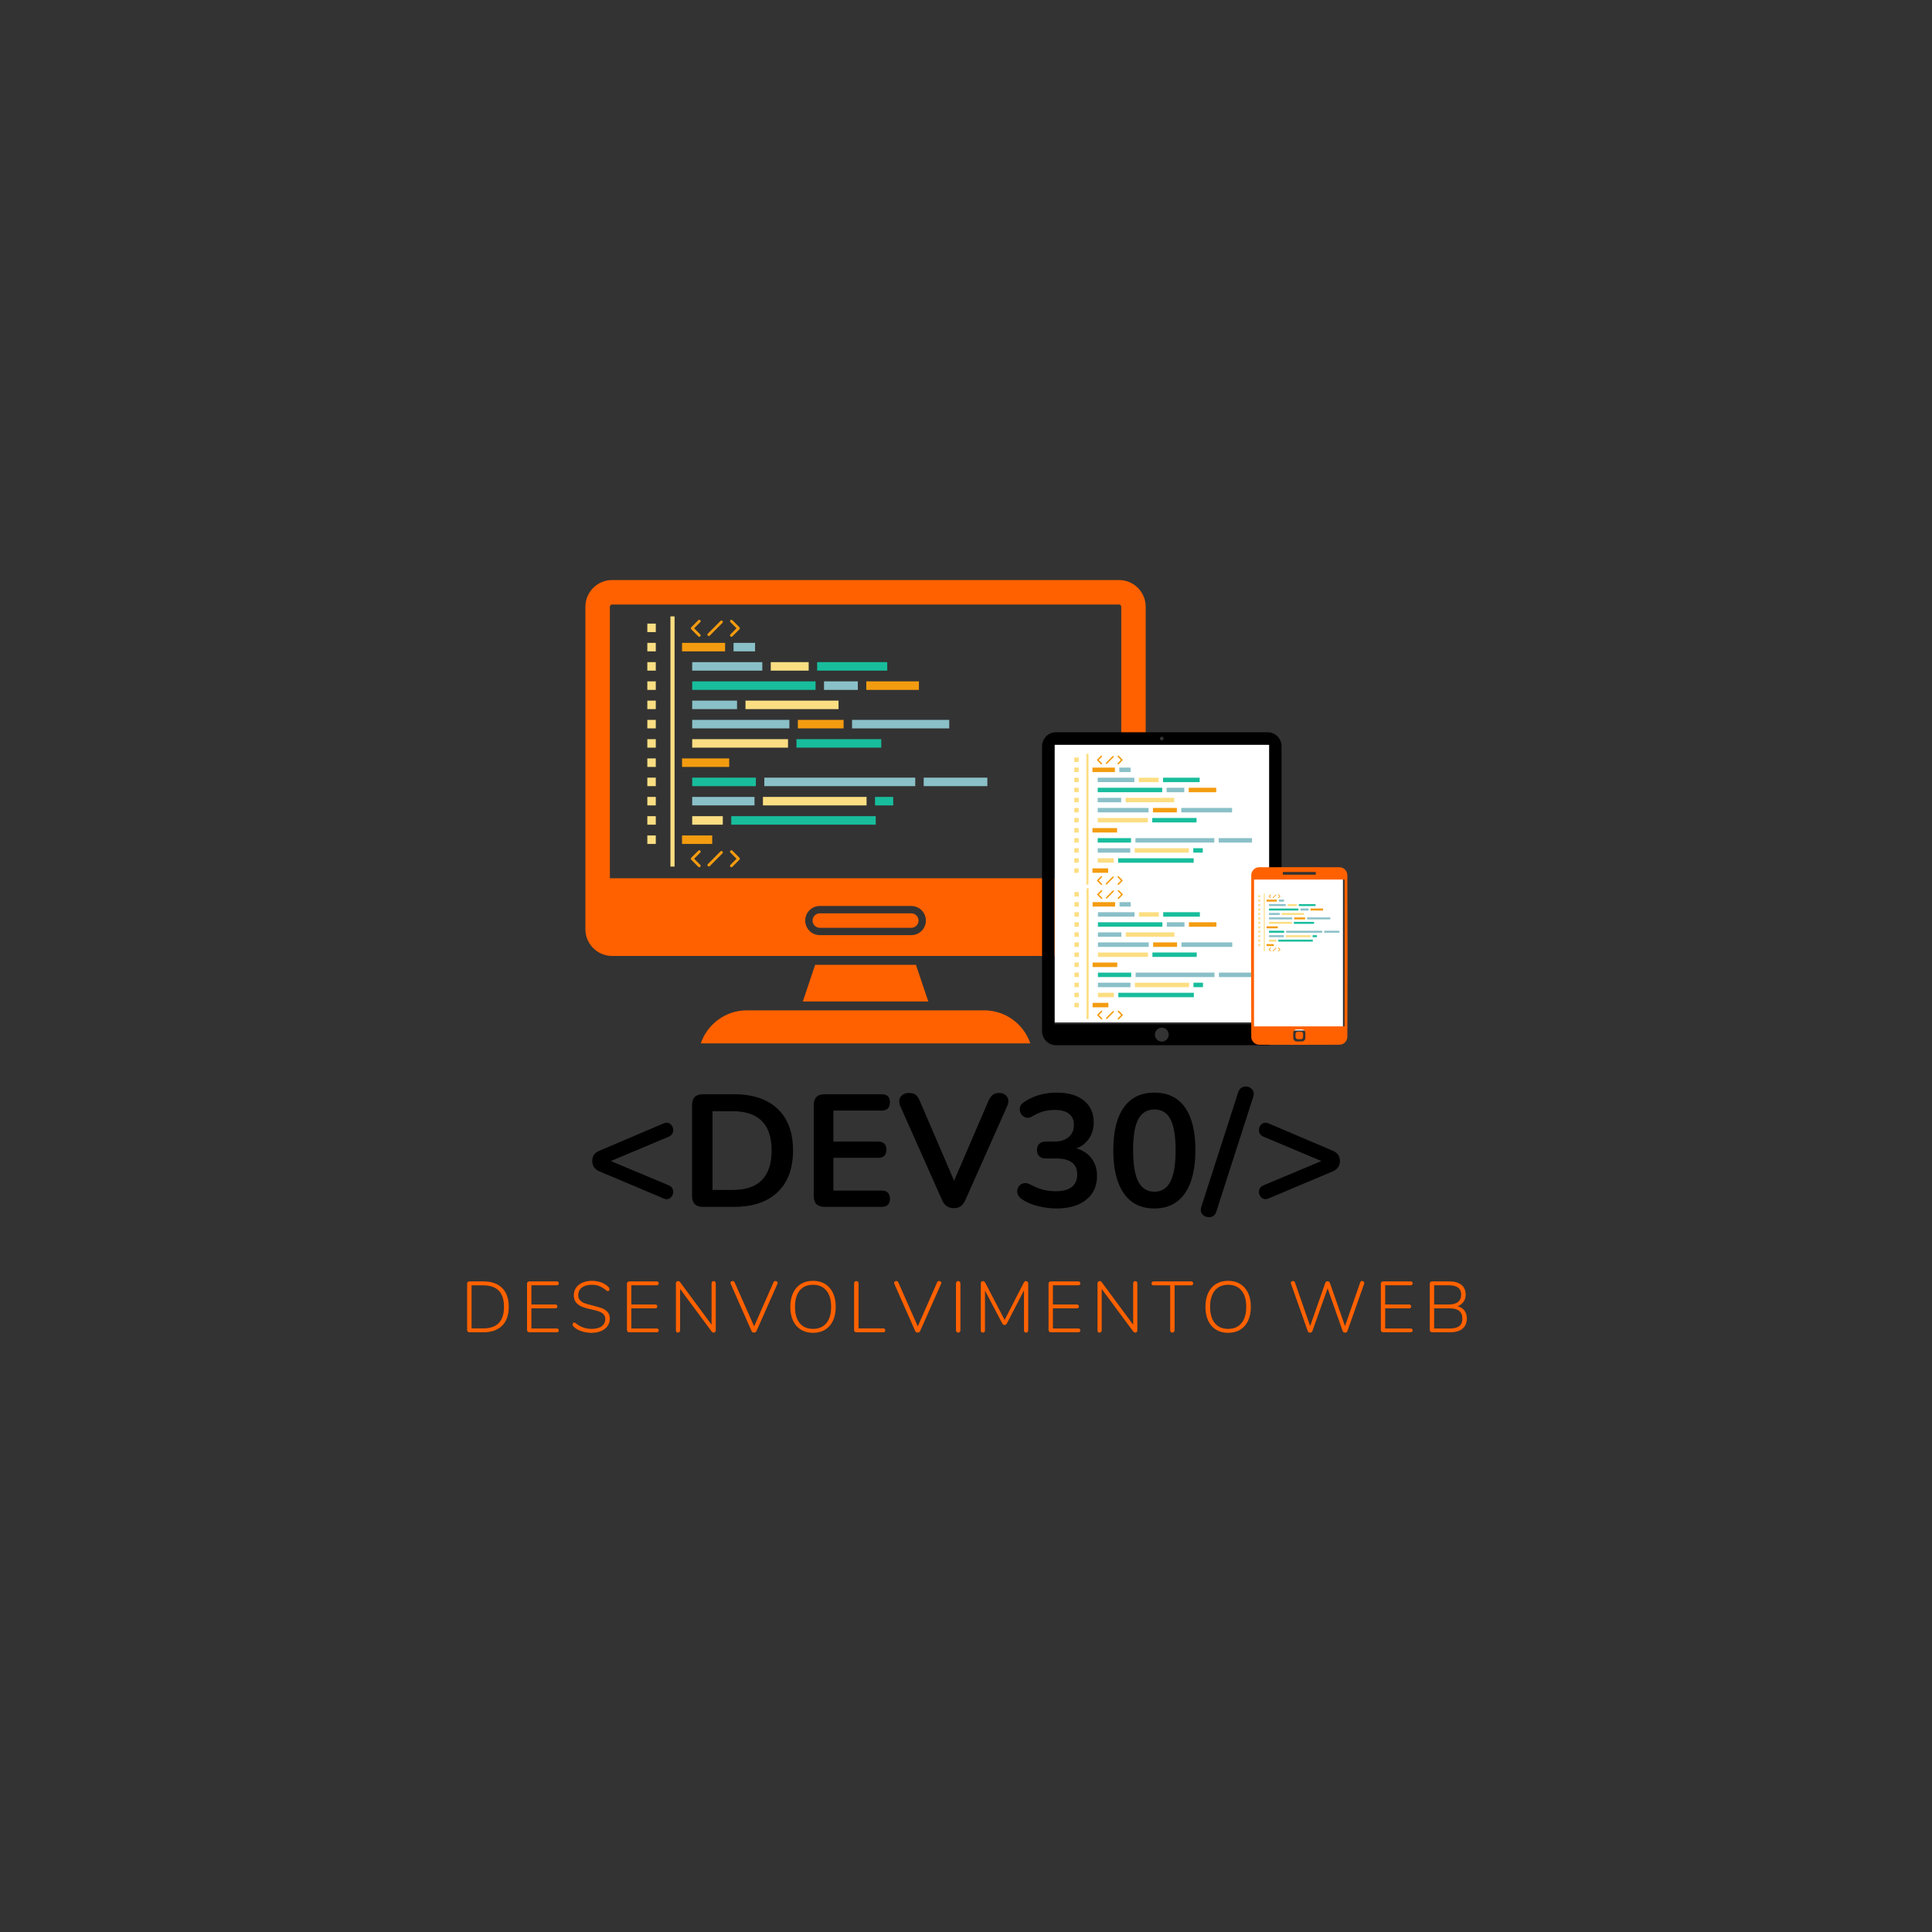 <svg xmlns="http://www.w3.org/2000/svg" xmlns:xlink="http://www.w3.org/1999/xlink" width="500" zoomAndPan="magnify" viewBox="0 0 375 375" height="500" preserveAspectRatio="xMidYMid meet" version="1.0"><rect x="0" y="0" width="375" height="375" fill="#333333" stroke="none"/><defs><g/><clipPath id="dddb5f2219"><path d="M 113.629 112.559 L 222.379 112.559 L 222.379 186 L 113.629 186 Z M 113.629 112.559 " clip-rule="nonzero"/></clipPath><clipPath id="a645485dc1"><path d="M 136 196 L 200 196 L 200 202.559 L 136 202.559 Z M 136 196 " clip-rule="nonzero"/></clipPath><clipPath id="39e1111445"><path d="M 134 124 L 191.645 124 L 191.645 157 L 134 157 Z M 134 124 " clip-rule="nonzero"/></clipPath><clipPath id="00fa85973b"><path d="M 125.645 119.609 L 169 119.609 L 169 168.359 L 125.645 168.359 Z M 125.645 119.609 " clip-rule="nonzero"/></clipPath><clipPath id="b4a1939cf3"><path d="M 132.273 120.172 L 178.391 120.172 L 178.391 168.332 L 132.273 168.332 Z M 132.273 120.172 " clip-rule="nonzero"/></clipPath><clipPath id="ebab523d51"><path d="M 204.699 143.957 L 246.668 143.957 L 246.668 198.996 L 204.699 198.996 Z M 204.699 143.957 " clip-rule="nonzero"/></clipPath><clipPath id="c737cb5584"><path d="M 202.262 142.125 L 248.75 142.125 L 248.75 202.875 L 202.262 202.875 Z M 202.262 142.125 " clip-rule="nonzero"/></clipPath><clipPath id="aee2ee99c7"><path d="M 213 148 L 243.016 148 L 243.016 166 L 213 166 Z M 213 148 " clip-rule="nonzero"/></clipPath><clipPath id="2bed304468"><path d="M 208.516 146.289 L 231 146.289 L 231 171.789 L 208.516 171.789 Z M 208.516 146.289 " clip-rule="nonzero"/></clipPath><clipPath id="1657bf4557"><path d="M 212 146.582 L 236.086 146.582 L 236.086 171.777 L 212 171.777 Z M 212 146.582 " clip-rule="nonzero"/></clipPath><clipPath id="58128c4de0"><path d="M 213 175 L 243.051 175 L 243.051 192 L 213 192 Z M 213 175 " clip-rule="nonzero"/></clipPath><clipPath id="839e146f77"><path d="M 208.551 172.395 L 231 172.395 L 231 197.895 L 208.551 197.895 Z M 208.551 172.395 " clip-rule="nonzero"/></clipPath><clipPath id="df032b9141"><path d="M 212.016 172.688 L 236.121 172.688 L 236.121 197.883 L 212.016 197.883 Z M 212.016 172.688 " clip-rule="nonzero"/></clipPath><clipPath id="20c871ff2b"><path d="M 243.086 170.703 L 261 170.703 L 261 200.023 L 243.086 200.023 Z M 243.086 170.703 " clip-rule="nonzero"/></clipPath><clipPath id="eee27d5b05"><path d="M 242.816 168.305 L 261.566 168.305 L 261.566 202.805 L 242.816 202.805 Z M 242.816 168.305 " clip-rule="nonzero"/></clipPath><clipPath id="61c90925f4"><path d="M 246 174 L 259.98 174 L 259.98 182 L 246 182 Z M 246 174 " clip-rule="nonzero"/></clipPath><clipPath id="ea0707be18"><path d="M 244.23 173.43 L 255 173.43 L 255 184.68 L 244.23 184.68 Z M 244.23 173.43 " clip-rule="nonzero"/></clipPath><clipPath id="c18355d281"><path d="M 245.812 173.555 L 256.816 173.555 L 256.816 184.676 L 245.812 184.676 Z M 245.812 173.555 " clip-rule="nonzero"/></clipPath></defs><g fill="#000000" fill-opacity="1"><g transform="translate(113.344, 234.25)"><g><path d="M 15.438 -1.641 L 3.031 -6.875 C 2.082 -7.27 1.609 -7.953 1.609 -8.922 C 1.609 -9.859 2.082 -10.52 3.031 -10.906 L 15.438 -16.188 C 15.875 -16.375 16.25 -16.383 16.562 -16.219 C 16.883 -16.051 17.109 -15.797 17.234 -15.453 C 17.359 -15.109 17.363 -14.758 17.25 -14.406 C 17.133 -14.062 16.863 -13.797 16.438 -13.609 L 5.203 -8.891 L 16.438 -4.188 C 16.863 -4 17.133 -3.734 17.25 -3.391 C 17.363 -3.055 17.359 -2.719 17.234 -2.375 C 17.109 -2.031 16.883 -1.773 16.562 -1.609 C 16.25 -1.441 15.875 -1.453 15.438 -1.641 Z M 15.438 -1.641 "/></g></g></g><g fill="#000000" fill-opacity="1"><g transform="translate(131.941, 234.25)"><g><path d="M 4.5 0 C 3.094 0 2.391 -0.703 2.391 -2.109 L 2.391 -19.75 C 2.391 -21.156 3.094 -21.859 4.5 -21.859 L 10.516 -21.859 C 14.172 -21.859 16.992 -20.914 18.984 -19.031 C 20.984 -17.156 21.984 -14.457 21.984 -10.938 C 21.984 -7.445 20.984 -4.75 18.984 -2.844 C 16.992 -0.945 14.172 0 10.516 0 Z M 6.359 -3.281 L 10.266 -3.281 C 15.305 -3.281 17.828 -5.832 17.828 -10.938 C 17.828 -16.02 15.305 -18.562 10.266 -18.562 L 6.359 -18.562 Z M 6.359 -3.281 "/></g></g></g><g fill="#000000" fill-opacity="1"><g transform="translate(155.56, 234.25)"><g><path d="M 4.5 0 C 3.094 0 2.391 -0.703 2.391 -2.109 L 2.391 -19.75 C 2.391 -21.156 3.094 -21.859 4.5 -21.859 L 15.562 -21.859 C 16.633 -21.859 17.172 -21.344 17.172 -20.312 C 17.172 -19.227 16.633 -18.688 15.562 -18.688 L 6.203 -18.688 L 6.203 -12.672 L 14.875 -12.672 C 15.945 -12.672 16.484 -12.145 16.484 -11.094 C 16.484 -10.039 15.945 -9.516 14.875 -9.516 L 6.203 -9.516 L 6.203 -3.156 L 15.562 -3.156 C 16.633 -3.156 17.172 -2.629 17.172 -1.578 C 17.172 -0.523 16.633 0 15.562 0 Z M 4.5 0 "/></g></g></g><g fill="#000000" fill-opacity="1"><g transform="translate(174.065, 234.25)"><g><path d="M 11.062 0.25 C 10.008 0.25 9.254 -0.266 8.797 -1.297 L 0.719 -19.469 C 0.383 -20.25 0.395 -20.883 0.75 -21.375 C 1.113 -21.863 1.648 -22.109 2.359 -22.109 C 2.953 -22.109 3.398 -21.977 3.703 -21.719 C 4.004 -21.457 4.258 -21.066 4.469 -20.547 L 11.125 -5.078 L 17.797 -20.578 C 18.023 -21.078 18.289 -21.457 18.594 -21.719 C 18.906 -21.977 19.344 -22.109 19.906 -22.109 C 20.562 -22.109 21.062 -21.859 21.406 -21.359 C 21.75 -20.859 21.742 -20.227 21.391 -19.469 L 13.297 -1.297 C 13.066 -0.785 12.781 -0.398 12.438 -0.141 C 12.102 0.117 11.645 0.25 11.062 0.25 Z M 11.062 0.25 "/></g></g></g><g fill="#000000" fill-opacity="1"><g transform="translate(196.165, 234.25)"><g><path d="M 8.859 0.312 C 7.742 0.312 6.586 0.164 5.391 -0.125 C 4.191 -0.414 3.148 -0.848 2.266 -1.422 C 1.742 -1.773 1.43 -2.172 1.328 -2.609 C 1.223 -3.055 1.273 -3.461 1.484 -3.828 C 1.691 -4.191 2.004 -4.438 2.422 -4.562 C 2.848 -4.688 3.332 -4.602 3.875 -4.312 C 4.719 -3.852 5.531 -3.523 6.312 -3.328 C 7.102 -3.129 7.91 -3.031 8.734 -3.031 C 11.523 -3.031 12.922 -4.129 12.922 -6.328 C 12.922 -7.359 12.57 -8.125 11.875 -8.625 C 11.188 -9.133 10.18 -9.391 8.859 -9.391 L 6.875 -9.391 C 6.301 -9.391 5.863 -9.535 5.562 -9.828 C 5.258 -10.117 5.109 -10.52 5.109 -11.031 C 5.109 -11.551 5.258 -11.953 5.562 -12.234 C 5.863 -12.523 6.301 -12.672 6.875 -12.672 L 8.5 -12.672 C 9.656 -12.672 10.57 -12.957 11.25 -13.531 C 11.938 -14.102 12.281 -14.895 12.281 -15.906 C 12.281 -16.852 11.961 -17.57 11.328 -18.062 C 10.703 -18.562 9.789 -18.812 8.594 -18.812 C 7.82 -18.812 7.098 -18.723 6.422 -18.547 C 5.754 -18.379 5.02 -18.055 4.219 -17.578 C 3.738 -17.285 3.301 -17.207 2.906 -17.344 C 2.52 -17.477 2.219 -17.723 2 -18.078 C 1.781 -18.441 1.711 -18.844 1.797 -19.281 C 1.879 -19.719 2.172 -20.086 2.672 -20.391 C 4.484 -21.578 6.566 -22.172 8.922 -22.172 C 11.203 -22.172 12.973 -21.656 14.234 -20.625 C 15.492 -19.602 16.125 -18.188 16.125 -16.375 C 16.125 -15.188 15.82 -14.148 15.219 -13.266 C 14.625 -12.379 13.805 -11.738 12.766 -11.344 C 14.023 -10.988 15.004 -10.344 15.703 -9.406 C 16.41 -8.469 16.766 -7.328 16.766 -5.984 C 16.766 -4.035 16.062 -2.5 14.656 -1.375 C 13.258 -0.25 11.328 0.312 8.859 0.312 Z M 8.859 0.312 "/></g></g></g><g fill="#000000" fill-opacity="1"><g transform="translate(214.763, 234.25)"><g><path d="M 9.297 0.312 C 6.711 0.312 4.738 -0.66 3.375 -2.609 C 2.008 -4.566 1.328 -7.352 1.328 -10.969 C 1.328 -14.633 2.008 -17.414 3.375 -19.312 C 4.738 -21.219 6.711 -22.172 9.297 -22.172 C 11.898 -22.172 13.879 -21.219 15.234 -19.312 C 16.586 -17.414 17.266 -14.645 17.266 -11 C 17.266 -7.363 16.582 -4.566 15.219 -2.609 C 13.852 -0.66 11.879 0.312 9.297 0.312 Z M 9.297 -2.938 C 10.703 -2.938 11.738 -3.586 12.406 -4.891 C 13.082 -6.191 13.422 -8.227 13.422 -11 C 13.422 -13.77 13.082 -15.781 12.406 -17.031 C 11.738 -18.281 10.703 -18.906 9.297 -18.906 C 7.91 -18.906 6.875 -18.281 6.188 -17.031 C 5.508 -15.781 5.172 -13.77 5.172 -11 C 5.172 -8.227 5.508 -6.191 6.188 -4.891 C 6.875 -3.586 7.91 -2.938 9.297 -2.938 Z M 9.297 -2.938 "/></g></g></g><g fill="#000000" fill-opacity="1"><g transform="translate(233.361, 234.25)"><g><path d="M 2.734 0.906 C 2.586 1.395 2.32 1.719 1.938 1.875 C 1.551 2.031 1.164 2.051 0.781 1.938 C 0.406 1.82 0.109 1.598 -0.109 1.266 C -0.328 0.941 -0.352 0.52 -0.188 0 L 6.969 -22.234 C 7.133 -22.723 7.406 -23.051 7.781 -23.219 C 8.156 -23.383 8.531 -23.41 8.906 -23.297 C 9.289 -23.18 9.594 -22.953 9.812 -22.609 C 10.031 -22.273 10.055 -21.859 9.891 -21.359 Z M 2.734 0.906 "/></g></g></g><g fill="#000000" fill-opacity="1"><g transform="translate(243.063, 234.25)"><g><path d="M 3.188 -1.641 C 2.758 -1.453 2.383 -1.441 2.062 -1.609 C 1.738 -1.773 1.516 -2.031 1.391 -2.375 C 1.266 -2.719 1.258 -3.055 1.375 -3.391 C 1.488 -3.734 1.766 -4 2.203 -4.188 L 13.422 -8.891 L 2.203 -13.609 C 1.766 -13.797 1.488 -14.062 1.375 -14.406 C 1.258 -14.758 1.266 -15.109 1.391 -15.453 C 1.516 -15.797 1.738 -16.051 2.062 -16.219 C 2.383 -16.383 2.758 -16.375 3.188 -16.188 L 15.594 -10.906 C 16.539 -10.52 17.016 -9.859 17.016 -8.922 C 17.016 -7.953 16.539 -7.27 15.594 -6.875 Z M 3.188 -1.641 "/></g></g></g><g fill="#ff6100" fill-opacity="1"><g transform="translate(89.388, 258.593)"><g><path d="M 1.734 0 C 1.609 0 1.5 -0.039 1.406 -0.125 C 1.32 -0.207 1.281 -0.312 1.281 -0.438 L 1.281 -9.438 C 1.281 -9.562 1.32 -9.664 1.406 -9.75 C 1.5 -9.832 1.609 -9.875 1.734 -9.875 L 4.453 -9.875 C 6.016 -9.875 7.223 -9.445 8.078 -8.594 C 8.93 -7.75 9.359 -6.531 9.359 -4.938 C 9.359 -3.352 8.93 -2.133 8.078 -1.281 C 7.223 -0.426 6.016 0 4.453 0 Z M 4.406 -0.75 C 7.094 -0.75 8.438 -2.145 8.438 -4.938 C 8.438 -7.719 7.094 -9.109 4.406 -9.109 L 2.141 -9.109 L 2.141 -0.75 Z M 4.406 -0.75 "/></g></g></g><g fill="#ff6100" fill-opacity="1"><g transform="translate(101.016, 258.593)"><g><path d="M 1.734 0 C 1.609 0 1.5 -0.039 1.406 -0.125 C 1.32 -0.207 1.281 -0.312 1.281 -0.438 L 1.281 -9.438 C 1.281 -9.562 1.32 -9.664 1.406 -9.75 C 1.5 -9.832 1.609 -9.875 1.734 -9.875 L 7.062 -9.875 C 7.176 -9.875 7.27 -9.836 7.344 -9.766 C 7.414 -9.703 7.453 -9.609 7.453 -9.484 C 7.453 -9.379 7.414 -9.289 7.344 -9.219 C 7.27 -9.156 7.176 -9.125 7.062 -9.125 L 2.125 -9.125 L 2.125 -5.391 L 6.781 -5.391 C 6.895 -5.391 6.988 -5.352 7.062 -5.281 C 7.133 -5.219 7.172 -5.129 7.172 -5.016 C 7.172 -4.891 7.133 -4.797 7.062 -4.734 C 6.988 -4.672 6.895 -4.641 6.781 -4.641 L 2.125 -4.641 L 2.125 -0.734 L 7.062 -0.734 C 7.176 -0.734 7.27 -0.703 7.344 -0.641 C 7.414 -0.586 7.453 -0.5 7.453 -0.375 C 7.453 -0.258 7.414 -0.164 7.344 -0.094 C 7.27 -0.031 7.176 0 7.062 0 Z M 1.734 0 "/></g></g></g><g fill="#ff6100" fill-opacity="1"><g transform="translate(110.517, 258.593)"><g><path d="M 4.312 0.109 C 3.625 0.109 2.957 0 2.312 -0.219 C 1.676 -0.438 1.176 -0.734 0.812 -1.109 C 0.688 -1.211 0.625 -1.348 0.625 -1.516 C 0.625 -1.617 0.656 -1.707 0.719 -1.781 C 0.781 -1.852 0.848 -1.891 0.922 -1.891 C 1.016 -1.891 1.125 -1.844 1.25 -1.75 C 2.125 -1.02 3.145 -0.656 4.312 -0.656 C 5.164 -0.656 5.82 -0.828 6.281 -1.172 C 6.738 -1.516 6.969 -2 6.969 -2.625 C 6.969 -2.977 6.852 -3.27 6.625 -3.5 C 6.406 -3.727 6.125 -3.906 5.781 -4.031 C 5.438 -4.156 4.973 -4.281 4.391 -4.406 C 3.629 -4.57 3.008 -4.742 2.531 -4.922 C 2.062 -5.098 1.664 -5.363 1.344 -5.719 C 1.02 -6.082 0.859 -6.57 0.859 -7.188 C 0.859 -7.738 1.004 -8.223 1.297 -8.641 C 1.586 -9.066 2 -9.395 2.531 -9.625 C 3.062 -9.863 3.676 -9.984 4.375 -9.984 C 5.008 -9.984 5.613 -9.879 6.188 -9.672 C 6.758 -9.461 7.234 -9.16 7.609 -8.766 C 7.723 -8.641 7.781 -8.504 7.781 -8.359 C 7.781 -8.254 7.75 -8.164 7.688 -8.094 C 7.633 -8.02 7.566 -7.984 7.484 -7.984 C 7.391 -7.984 7.285 -8.031 7.172 -8.125 C 6.66 -8.531 6.203 -8.812 5.797 -8.969 C 5.391 -9.133 4.914 -9.219 4.375 -9.219 C 3.539 -9.219 2.891 -9.035 2.422 -8.672 C 1.953 -8.316 1.719 -7.828 1.719 -7.203 C 1.719 -6.816 1.82 -6.504 2.031 -6.266 C 2.238 -6.023 2.504 -5.832 2.828 -5.688 C 3.16 -5.551 3.586 -5.422 4.109 -5.297 L 4.484 -5.203 C 5.234 -5.016 5.828 -4.844 6.266 -4.688 C 6.711 -4.531 7.086 -4.285 7.391 -3.953 C 7.691 -3.617 7.844 -3.176 7.844 -2.625 C 7.844 -2.082 7.691 -1.602 7.391 -1.188 C 7.098 -0.781 6.68 -0.461 6.141 -0.234 C 5.609 -0.004 5 0.109 4.312 0.109 Z M 4.312 0.109 "/></g></g></g><g fill="#ff6100" fill-opacity="1"><g transform="translate(120.411, 258.593)"><g><path d="M 1.734 0 C 1.609 0 1.5 -0.039 1.406 -0.125 C 1.32 -0.207 1.281 -0.312 1.281 -0.438 L 1.281 -9.438 C 1.281 -9.562 1.32 -9.664 1.406 -9.75 C 1.5 -9.832 1.609 -9.875 1.734 -9.875 L 7.062 -9.875 C 7.176 -9.875 7.27 -9.836 7.344 -9.766 C 7.414 -9.703 7.453 -9.609 7.453 -9.484 C 7.453 -9.379 7.414 -9.289 7.344 -9.219 C 7.27 -9.156 7.176 -9.125 7.062 -9.125 L 2.125 -9.125 L 2.125 -5.391 L 6.781 -5.391 C 6.895 -5.391 6.988 -5.352 7.062 -5.281 C 7.133 -5.219 7.172 -5.129 7.172 -5.016 C 7.172 -4.891 7.133 -4.797 7.062 -4.734 C 6.988 -4.672 6.895 -4.641 6.781 -4.641 L 2.125 -4.641 L 2.125 -0.734 L 7.062 -0.734 C 7.176 -0.734 7.27 -0.703 7.344 -0.641 C 7.414 -0.586 7.453 -0.5 7.453 -0.375 C 7.453 -0.258 7.414 -0.164 7.344 -0.094 C 7.27 -0.031 7.176 0 7.062 0 Z M 1.734 0 "/></g></g></g><g fill="#ff6100" fill-opacity="1"><g transform="translate(129.912, 258.593)"><g><path d="M 8.609 -9.938 C 8.742 -9.938 8.844 -9.895 8.906 -9.812 C 8.977 -9.738 9.016 -9.629 9.016 -9.484 L 9.016 -0.375 C 9.016 -0.25 8.977 -0.145 8.906 -0.062 C 8.832 0.02 8.727 0.062 8.594 0.062 C 8.457 0.062 8.332 -0.004 8.219 -0.141 L 2.094 -8.406 L 2.094 -0.375 C 2.094 -0.25 2.051 -0.145 1.969 -0.062 C 1.895 0.02 1.801 0.062 1.688 0.062 C 1.539 0.062 1.438 0.023 1.375 -0.047 C 1.312 -0.129 1.281 -0.238 1.281 -0.375 L 1.281 -9.484 C 1.281 -9.617 1.316 -9.727 1.391 -9.812 C 1.473 -9.895 1.582 -9.938 1.719 -9.938 C 1.875 -9.938 2 -9.867 2.094 -9.734 L 8.203 -1.469 L 8.203 -9.484 C 8.203 -9.617 8.238 -9.727 8.312 -9.812 C 8.383 -9.895 8.484 -9.938 8.609 -9.938 Z M 8.609 -9.938 "/></g></g></g><g fill="#ff6100" fill-opacity="1"><g transform="translate(141.596, 258.593)"><g><path d="M 8.547 -9.719 C 8.617 -9.875 8.742 -9.953 8.922 -9.953 C 9.035 -9.953 9.133 -9.914 9.219 -9.844 C 9.312 -9.781 9.359 -9.695 9.359 -9.594 C 9.359 -9.531 9.344 -9.473 9.312 -9.422 L 5.234 -0.234 C 5.203 -0.141 5.141 -0.066 5.047 -0.016 C 4.953 0.035 4.859 0.062 4.766 0.062 C 4.672 0.062 4.578 0.039 4.484 0 C 4.398 -0.051 4.332 -0.129 4.281 -0.234 L 0.219 -9.422 C 0.195 -9.473 0.188 -9.523 0.188 -9.578 C 0.188 -9.691 0.227 -9.781 0.312 -9.844 C 0.406 -9.914 0.504 -9.953 0.609 -9.953 C 0.785 -9.953 0.91 -9.875 0.984 -9.719 L 4.781 -1.141 Z M 8.547 -9.719 "/></g></g></g><g fill="#ff6100" fill-opacity="1"><g transform="translate(152.511, 258.593)"><g><path d="M 5.297 0.109 C 4.398 0.109 3.617 -0.094 2.953 -0.5 C 2.285 -0.906 1.773 -1.488 1.422 -2.25 C 1.066 -3.008 0.891 -3.898 0.891 -4.922 C 0.891 -5.961 1.066 -6.863 1.422 -7.625 C 1.773 -8.383 2.281 -8.969 2.938 -9.375 C 3.602 -9.781 4.391 -9.984 5.297 -9.984 C 6.203 -9.984 6.984 -9.781 7.641 -9.375 C 8.305 -8.969 8.816 -8.383 9.172 -7.625 C 9.523 -6.875 9.703 -5.977 9.703 -4.938 C 9.703 -3.906 9.523 -3.008 9.172 -2.25 C 8.816 -1.488 8.305 -0.906 7.641 -0.5 C 6.984 -0.094 6.203 0.109 5.297 0.109 Z M 5.297 -0.656 C 6.398 -0.656 7.258 -1.023 7.875 -1.766 C 8.5 -2.516 8.812 -3.57 8.812 -4.938 C 8.812 -6.301 8.504 -7.352 7.891 -8.094 C 7.273 -8.844 6.41 -9.219 5.297 -9.219 C 4.18 -9.219 3.316 -8.844 2.703 -8.094 C 2.098 -7.344 1.797 -6.289 1.797 -4.938 C 1.797 -3.582 2.098 -2.531 2.703 -1.781 C 3.316 -1.031 4.18 -0.656 5.297 -0.656 Z M 5.297 -0.656 "/></g></g></g><g fill="#ff6100" fill-opacity="1"><g transform="translate(164.503, 258.593)"><g><path d="M 1.719 0 C 1.602 0 1.5 -0.035 1.406 -0.109 C 1.32 -0.18 1.281 -0.273 1.281 -0.391 L 1.281 -9.484 C 1.281 -9.617 1.316 -9.727 1.391 -9.812 C 1.473 -9.895 1.578 -9.938 1.703 -9.938 C 1.848 -9.938 1.957 -9.895 2.031 -9.812 C 2.102 -9.738 2.141 -9.629 2.141 -9.484 L 2.141 -0.75 L 6.938 -0.75 C 7.051 -0.75 7.145 -0.719 7.219 -0.656 C 7.289 -0.594 7.328 -0.5 7.328 -0.375 C 7.328 -0.258 7.289 -0.164 7.219 -0.094 C 7.145 -0.031 7.051 0 6.938 0 Z M 1.719 0 "/></g></g></g><g fill="#ff6100" fill-opacity="1"><g transform="translate(173.361, 258.593)"><g><path d="M 8.547 -9.719 C 8.617 -9.875 8.742 -9.953 8.922 -9.953 C 9.035 -9.953 9.133 -9.914 9.219 -9.844 C 9.312 -9.781 9.359 -9.695 9.359 -9.594 C 9.359 -9.531 9.344 -9.473 9.312 -9.422 L 5.234 -0.234 C 5.203 -0.141 5.141 -0.066 5.047 -0.016 C 4.953 0.035 4.859 0.062 4.766 0.062 C 4.672 0.062 4.578 0.039 4.484 0 C 4.398 -0.051 4.332 -0.129 4.281 -0.234 L 0.219 -9.422 C 0.195 -9.473 0.188 -9.523 0.188 -9.578 C 0.188 -9.691 0.227 -9.781 0.312 -9.844 C 0.406 -9.914 0.504 -9.953 0.609 -9.953 C 0.785 -9.953 0.91 -9.875 0.984 -9.719 L 4.781 -1.141 Z M 8.547 -9.719 "/></g></g></g><g fill="#ff6100" fill-opacity="1"><g transform="translate(184.276, 258.593)"><g><path d="M 1.703 0.062 C 1.578 0.062 1.473 0.02 1.391 -0.062 C 1.316 -0.145 1.281 -0.25 1.281 -0.375 L 1.281 -9.484 C 1.281 -9.617 1.316 -9.727 1.391 -9.812 C 1.473 -9.895 1.578 -9.938 1.703 -9.938 C 1.836 -9.938 1.941 -9.895 2.016 -9.812 C 2.098 -9.727 2.141 -9.617 2.141 -9.484 L 2.141 -0.375 C 2.141 -0.25 2.098 -0.145 2.016 -0.062 C 1.941 0.02 1.836 0.062 1.703 0.062 Z M 1.703 0.062 "/></g></g></g><g fill="#ff6100" fill-opacity="1"><g transform="translate(189.09, 258.593)"><g><path d="M 10.031 -9.938 C 10.176 -9.938 10.285 -9.895 10.359 -9.812 C 10.441 -9.727 10.484 -9.617 10.484 -9.484 L 10.484 -0.375 C 10.484 -0.25 10.445 -0.145 10.375 -0.062 C 10.301 0.02 10.195 0.062 10.062 0.062 C 9.938 0.062 9.836 0.023 9.766 -0.047 C 9.703 -0.129 9.672 -0.238 9.672 -0.375 L 9.672 -8.141 L 6.359 -1.734 C 6.242 -1.516 6.086 -1.406 5.891 -1.406 C 5.691 -1.406 5.539 -1.516 5.438 -1.734 L 2.094 -8.094 L 2.094 -0.375 C 2.094 -0.238 2.055 -0.129 1.984 -0.047 C 1.922 0.023 1.82 0.062 1.688 0.062 C 1.551 0.062 1.445 0.023 1.375 -0.047 C 1.312 -0.129 1.281 -0.238 1.281 -0.375 L 1.281 -9.484 C 1.281 -9.617 1.316 -9.727 1.391 -9.812 C 1.473 -9.895 1.582 -9.938 1.719 -9.938 C 1.883 -9.938 2.023 -9.832 2.141 -9.625 L 5.906 -2.391 L 9.625 -9.625 C 9.727 -9.832 9.863 -9.938 10.031 -9.938 Z M 10.031 -9.938 "/></g></g></g><g fill="#ff6100" fill-opacity="1"><g transform="translate(202.243, 258.593)"><g><path d="M 1.734 0 C 1.609 0 1.5 -0.039 1.406 -0.125 C 1.32 -0.207 1.281 -0.312 1.281 -0.438 L 1.281 -9.438 C 1.281 -9.562 1.32 -9.664 1.406 -9.75 C 1.5 -9.832 1.609 -9.875 1.734 -9.875 L 7.062 -9.875 C 7.176 -9.875 7.27 -9.836 7.344 -9.766 C 7.414 -9.703 7.453 -9.609 7.453 -9.484 C 7.453 -9.379 7.414 -9.289 7.344 -9.219 C 7.27 -9.156 7.176 -9.125 7.062 -9.125 L 2.125 -9.125 L 2.125 -5.391 L 6.781 -5.391 C 6.895 -5.391 6.988 -5.352 7.062 -5.281 C 7.133 -5.219 7.172 -5.129 7.172 -5.016 C 7.172 -4.891 7.133 -4.797 7.062 -4.734 C 6.988 -4.672 6.895 -4.641 6.781 -4.641 L 2.125 -4.641 L 2.125 -0.734 L 7.062 -0.734 C 7.176 -0.734 7.27 -0.703 7.344 -0.641 C 7.414 -0.586 7.453 -0.5 7.453 -0.375 C 7.453 -0.258 7.414 -0.164 7.344 -0.094 C 7.27 -0.031 7.176 0 7.062 0 Z M 1.734 0 "/></g></g></g><g fill="#ff6100" fill-opacity="1"><g transform="translate(211.745, 258.593)"><g><path d="M 8.609 -9.938 C 8.742 -9.938 8.844 -9.895 8.906 -9.812 C 8.977 -9.738 9.016 -9.629 9.016 -9.484 L 9.016 -0.375 C 9.016 -0.25 8.977 -0.145 8.906 -0.062 C 8.832 0.02 8.727 0.062 8.594 0.062 C 8.457 0.062 8.332 -0.004 8.219 -0.141 L 2.094 -8.406 L 2.094 -0.375 C 2.094 -0.25 2.051 -0.145 1.969 -0.062 C 1.895 0.02 1.801 0.062 1.688 0.062 C 1.539 0.062 1.438 0.023 1.375 -0.047 C 1.312 -0.129 1.281 -0.238 1.281 -0.375 L 1.281 -9.484 C 1.281 -9.617 1.316 -9.727 1.391 -9.812 C 1.473 -9.895 1.582 -9.938 1.719 -9.938 C 1.875 -9.938 2 -9.867 2.094 -9.734 L 8.203 -1.469 L 8.203 -9.484 C 8.203 -9.617 8.238 -9.727 8.312 -9.812 C 8.383 -9.895 8.484 -9.938 8.609 -9.938 Z M 8.609 -9.938 "/></g></g></g><g fill="#ff6100" fill-opacity="1"><g transform="translate(223.429, 258.593)"><g><path d="M 4.125 0.062 C 4 0.062 3.895 0.02 3.812 -0.062 C 3.738 -0.145 3.703 -0.25 3.703 -0.375 L 3.703 -9.109 L 0.469 -9.109 C 0.352 -9.109 0.258 -9.141 0.188 -9.203 C 0.113 -9.273 0.078 -9.367 0.078 -9.484 C 0.078 -9.609 0.113 -9.703 0.188 -9.766 C 0.258 -9.836 0.352 -9.875 0.469 -9.875 L 7.781 -9.875 C 7.895 -9.875 7.988 -9.836 8.062 -9.766 C 8.133 -9.691 8.172 -9.598 8.172 -9.484 C 8.172 -9.379 8.133 -9.289 8.062 -9.219 C 7.988 -9.145 7.895 -9.109 7.781 -9.109 L 4.562 -9.109 L 4.562 -0.375 C 4.562 -0.25 4.52 -0.145 4.438 -0.062 C 4.363 0.02 4.258 0.062 4.125 0.062 Z M 4.125 0.062 "/></g></g></g><g fill="#ff6100" fill-opacity="1"><g transform="translate(233.084, 258.593)"><g><path d="M 5.297 0.109 C 4.398 0.109 3.617 -0.094 2.953 -0.5 C 2.285 -0.906 1.773 -1.488 1.422 -2.25 C 1.066 -3.008 0.891 -3.898 0.891 -4.922 C 0.891 -5.961 1.066 -6.863 1.422 -7.625 C 1.773 -8.383 2.281 -8.969 2.938 -9.375 C 3.602 -9.781 4.391 -9.984 5.297 -9.984 C 6.203 -9.984 6.984 -9.781 7.641 -9.375 C 8.305 -8.969 8.816 -8.383 9.172 -7.625 C 9.523 -6.875 9.703 -5.977 9.703 -4.938 C 9.703 -3.906 9.523 -3.008 9.172 -2.25 C 8.816 -1.488 8.305 -0.906 7.641 -0.5 C 6.984 -0.094 6.203 0.109 5.297 0.109 Z M 5.297 -0.656 C 6.398 -0.656 7.258 -1.023 7.875 -1.766 C 8.5 -2.516 8.812 -3.57 8.812 -4.938 C 8.812 -6.301 8.504 -7.352 7.891 -8.094 C 7.273 -8.844 6.41 -9.219 5.297 -9.219 C 4.18 -9.219 3.316 -8.844 2.703 -8.094 C 2.098 -7.344 1.797 -6.289 1.797 -4.938 C 1.797 -3.582 2.098 -2.531 2.703 -1.781 C 3.316 -1.031 4.18 -0.656 5.297 -0.656 Z M 5.297 -0.656 "/></g></g></g><g fill="#ff6100" fill-opacity="1"><g transform="translate(245.076, 258.593)"><g/></g></g><g fill="#ff6100" fill-opacity="1"><g transform="translate(250.002, 258.593)"><g><path d="M 14.016 -9.688 C 14.078 -9.863 14.195 -9.953 14.375 -9.953 C 14.488 -9.953 14.586 -9.914 14.672 -9.844 C 14.766 -9.77 14.812 -9.676 14.812 -9.562 C 14.812 -9.539 14.801 -9.492 14.781 -9.422 L 11.531 -0.234 C 11.5 -0.129 11.438 -0.051 11.344 0 C 11.258 0.051 11.164 0.078 11.062 0.078 C 10.969 0.078 10.879 0.051 10.797 0 C 10.711 -0.051 10.648 -0.129 10.609 -0.234 L 7.688 -8.531 L 4.734 -0.234 C 4.691 -0.129 4.629 -0.051 4.547 0 C 4.461 0.051 4.367 0.078 4.266 0.078 C 4.172 0.078 4.082 0.051 4 0 C 3.914 -0.051 3.859 -0.129 3.828 -0.234 L 0.578 -9.422 C 0.555 -9.492 0.547 -9.547 0.547 -9.578 C 0.547 -9.691 0.586 -9.781 0.672 -9.844 C 0.754 -9.914 0.852 -9.953 0.969 -9.953 C 1.051 -9.953 1.125 -9.926 1.188 -9.875 C 1.25 -9.832 1.301 -9.77 1.344 -9.688 L 4.297 -1.203 L 7.234 -9.578 C 7.273 -9.691 7.332 -9.773 7.406 -9.828 C 7.488 -9.879 7.578 -9.906 7.672 -9.906 C 7.773 -9.906 7.867 -9.875 7.953 -9.812 C 8.035 -9.758 8.098 -9.676 8.141 -9.562 L 11.062 -1.203 Z M 14.016 -9.688 "/></g></g></g><g fill="#ff6100" fill-opacity="1"><g transform="translate(266.738, 258.593)"><g><path d="M 1.734 0 C 1.609 0 1.5 -0.039 1.406 -0.125 C 1.32 -0.207 1.281 -0.312 1.281 -0.438 L 1.281 -9.438 C 1.281 -9.562 1.32 -9.664 1.406 -9.75 C 1.5 -9.832 1.609 -9.875 1.734 -9.875 L 7.062 -9.875 C 7.176 -9.875 7.27 -9.836 7.344 -9.766 C 7.414 -9.703 7.453 -9.609 7.453 -9.484 C 7.453 -9.379 7.414 -9.289 7.344 -9.219 C 7.27 -9.156 7.176 -9.125 7.062 -9.125 L 2.125 -9.125 L 2.125 -5.391 L 6.781 -5.391 C 6.895 -5.391 6.988 -5.352 7.062 -5.281 C 7.133 -5.219 7.172 -5.129 7.172 -5.016 C 7.172 -4.891 7.133 -4.797 7.062 -4.734 C 6.988 -4.672 6.895 -4.641 6.781 -4.641 L 2.125 -4.641 L 2.125 -0.734 L 7.062 -0.734 C 7.176 -0.734 7.27 -0.703 7.344 -0.641 C 7.414 -0.586 7.453 -0.5 7.453 -0.375 C 7.453 -0.258 7.414 -0.164 7.344 -0.094 C 7.27 -0.031 7.176 0 7.062 0 Z M 1.734 0 "/></g></g></g><g fill="#ff6100" fill-opacity="1"><g transform="translate(276.239, 258.593)"><g><path d="M 6.672 -5.047 C 7.242 -4.91 7.688 -4.633 8 -4.219 C 8.312 -3.801 8.469 -3.285 8.469 -2.672 C 8.469 -1.805 8.188 -1.145 7.625 -0.688 C 7.062 -0.227 6.258 0 5.219 0 L 1.734 0 C 1.609 0 1.5 -0.039 1.406 -0.125 C 1.32 -0.207 1.281 -0.312 1.281 -0.438 L 1.281 -9.438 C 1.281 -9.562 1.32 -9.664 1.406 -9.75 C 1.5 -9.832 1.609 -9.875 1.734 -9.875 L 5.078 -9.875 C 6.086 -9.875 6.867 -9.648 7.422 -9.203 C 7.973 -8.754 8.25 -8.113 8.25 -7.281 C 8.25 -6.75 8.109 -6.289 7.828 -5.906 C 7.555 -5.52 7.172 -5.234 6.672 -5.047 Z M 2.125 -5.391 L 4.953 -5.391 C 5.742 -5.391 6.344 -5.551 6.75 -5.875 C 7.164 -6.207 7.375 -6.68 7.375 -7.297 C 7.375 -8.516 6.566 -9.125 4.953 -9.125 L 2.125 -9.125 Z M 5.172 -0.734 C 5.992 -0.734 6.602 -0.891 7 -1.203 C 7.406 -1.523 7.609 -2.004 7.609 -2.641 C 7.609 -3.973 6.797 -4.641 5.172 -4.641 L 2.125 -4.641 L 2.125 -0.734 Z M 5.172 -0.734 "/></g></g></g><g clip-path="url(#dddb5f2219)"><path fill="#ff6100" d="M 217.633 170.469 L 118.375 170.469 L 118.375 117.762 C 118.375 117.523 118.566 117.336 118.801 117.336 L 217.207 117.336 C 217.438 117.336 217.633 117.523 217.633 117.762 Z M 178.883 180.68 C 178.371 181.191 177.664 181.508 176.887 181.508 L 159.121 181.508 C 157.559 181.508 156.293 180.242 156.293 178.68 C 156.293 177.898 156.609 177.191 157.121 176.68 C 157.633 176.168 158.34 175.852 159.121 175.852 L 176.887 175.852 C 178.445 175.852 179.711 177.117 179.711 178.68 C 179.711 179.461 179.395 180.168 178.883 180.68 Z M 217.207 112.586 L 118.801 112.586 C 115.949 112.586 113.625 114.91 113.625 117.762 L 113.625 180.375 C 113.625 183.227 115.949 185.547 118.801 185.547 L 217.207 185.547 C 220.059 185.547 222.379 183.227 222.379 180.375 L 222.379 117.762 C 222.379 114.91 220.059 112.586 217.207 112.586 " fill-opacity="1" fill-rule="nonzero"/></g><path fill="#ff6100" d="M 178.289 178.68 C 178.289 179.055 178.141 179.41 177.875 179.676 C 177.609 179.938 177.262 180.086 176.887 180.086 L 159.121 180.086 C 158.348 180.086 157.719 179.453 157.719 178.68 C 157.719 178.305 157.863 177.953 158.133 177.684 C 158.395 177.422 158.746 177.277 159.121 177.277 L 176.887 177.277 C 177.656 177.277 178.289 177.906 178.289 178.68 " fill-opacity="1" fill-rule="nonzero"/><g clip-path="url(#a645485dc1)"><path fill="#ff6100" d="M 199.984 202.52 L 136.023 202.52 C 137.293 198.793 140.824 196.105 144.977 196.105 L 191.031 196.105 C 195.184 196.105 198.715 198.793 199.984 202.52 " fill-opacity="1" fill-rule="nonzero"/></g><path fill="#ff6100" d="M 180.18 194.387 L 155.828 194.387 L 158.223 187.266 L 177.781 187.266 L 180.18 194.387 " fill-opacity="1" fill-rule="nonzero"/><g clip-path="url(#39e1111445)"><path fill="#8ac0c8" d="M 146.559 124.781 L 142.379 124.781 L 142.379 126.43 L 146.559 126.43 Z M 147.961 128.516 L 134.355 128.516 L 134.355 130.168 L 147.961 130.168 Z M 166.504 132.254 L 159.941 132.254 L 159.941 133.906 L 166.504 133.906 Z M 143.059 135.992 L 134.355 135.992 L 134.355 137.645 L 143.059 137.645 Z M 153.219 139.73 L 134.355 139.73 L 134.355 141.379 L 153.219 141.379 Z M 165.383 141.379 L 184.246 141.379 L 184.246 139.73 L 165.383 139.73 Z M 179.289 150.941 L 179.289 152.594 L 191.645 152.594 L 191.645 150.941 Z M 148.355 152.594 L 177.648 152.594 L 177.648 150.941 L 148.355 150.941 Z M 134.355 156.332 L 146.445 156.332 L 146.445 154.68 L 134.355 154.68 L 134.355 156.332 " fill-opacity="1" fill-rule="nonzero"/></g><path fill="#18bd9c" d="M 172.211 128.516 L 158.609 128.516 L 158.609 130.168 L 172.211 130.168 Z M 158.301 132.254 L 134.355 132.254 L 134.355 133.906 L 158.301 133.906 Z M 154.594 145.117 L 171.051 145.117 L 171.051 143.469 L 154.594 143.469 Z M 146.711 150.941 L 134.355 150.941 L 134.355 152.594 L 146.711 152.594 Z M 169.84 154.68 L 169.84 156.332 L 173.371 156.332 L 173.371 154.68 Z M 141.934 160.07 L 169.98 160.07 L 169.98 158.418 L 141.934 158.418 L 141.934 160.07 " fill-opacity="1" fill-rule="nonzero"/><g clip-path="url(#00fa85973b)"><path fill="#fcde82" d="M 125.645 122.691 L 127.289 122.691 L 127.289 121.043 L 125.645 121.043 Z M 125.645 126.43 L 127.289 126.43 L 127.289 124.781 L 125.645 124.781 Z M 156.965 128.516 L 149.602 128.516 L 149.602 130.168 L 156.965 130.168 Z M 125.645 130.168 L 127.289 130.168 L 127.289 128.516 L 125.645 128.516 Z M 125.645 133.906 L 127.289 133.906 L 127.289 132.254 L 125.645 132.254 Z M 162.758 135.992 L 144.699 135.992 L 144.699 137.645 L 162.758 137.645 Z M 125.645 137.645 L 127.289 137.645 L 127.289 135.992 L 125.645 135.992 Z M 125.645 141.379 L 127.289 141.379 L 127.289 139.73 L 125.645 139.73 Z M 152.953 143.469 L 134.355 143.469 L 134.355 145.117 L 152.953 145.117 Z M 125.645 145.117 L 127.289 145.117 L 127.289 143.469 L 125.645 143.469 Z M 125.645 148.855 L 127.289 148.855 L 127.289 147.207 L 125.645 147.207 Z M 125.645 152.594 L 127.289 152.594 L 127.289 150.941 L 125.645 150.941 Z M 148.086 154.68 L 148.086 156.332 L 168.199 156.332 L 168.199 154.68 Z M 125.645 156.332 L 127.289 156.332 L 127.289 154.68 L 125.645 154.68 Z M 134.355 160.07 L 140.293 160.07 L 140.293 158.418 L 134.355 158.418 Z M 125.645 160.07 L 127.289 160.07 L 127.289 158.418 L 125.645 158.418 Z M 125.645 163.805 L 127.289 163.805 L 127.289 162.156 L 125.645 162.156 Z M 130.129 168.195 L 130.934 168.195 L 130.934 119.641 L 130.129 119.641 L 130.129 168.195 " fill-opacity="1" fill-rule="nonzero"/></g><g clip-path="url(#b4a1939cf3)"><path fill="#f49c10" d="M 140.738 124.781 L 132.383 124.781 L 132.383 126.43 L 140.738 126.43 Z M 168.145 132.254 L 168.145 133.906 L 178.363 133.906 L 178.363 132.254 Z M 154.859 141.379 L 163.742 141.379 L 163.742 139.73 L 154.859 139.73 Z M 132.383 148.855 L 141.539 148.855 L 141.539 147.207 L 132.383 147.207 Z M 138.242 162.156 L 132.383 162.156 L 132.383 163.805 L 138.242 163.805 Z M 137.582 123.449 C 137.652 123.449 137.719 123.426 137.77 123.371 L 140.227 120.902 C 140.332 120.801 140.332 120.629 140.227 120.523 C 140.125 120.418 139.953 120.418 139.848 120.523 L 137.395 122.992 C 137.289 123.098 137.289 123.266 137.395 123.371 C 137.445 123.426 137.516 123.449 137.582 123.449 Z M 135.543 123.52 C 135.594 123.57 135.66 123.598 135.73 123.598 C 135.797 123.598 135.867 123.57 135.918 123.52 C 136.023 123.414 136.023 123.246 135.922 123.141 L 134.734 121.949 L 135.918 120.758 C 136.023 120.652 136.023 120.48 135.918 120.375 C 135.816 120.27 135.645 120.27 135.543 120.375 L 134.168 121.758 C 134.062 121.863 134.062 122.031 134.168 122.137 Z M 142.152 120.375 C 142.047 120.27 141.879 120.27 141.773 120.375 C 141.672 120.48 141.672 120.652 141.773 120.758 L 141.773 120.754 L 142.961 121.945 L 141.773 123.141 C 141.672 123.242 141.672 123.414 141.773 123.52 C 141.828 123.574 141.895 123.598 141.965 123.598 C 142.031 123.598 142.102 123.574 142.152 123.52 L 143.527 122.137 C 143.578 122.086 143.605 122.02 143.605 121.949 C 143.605 121.875 143.578 121.809 143.527 121.758 Z M 142.152 165.109 C 142.047 165.004 141.879 165.004 141.773 165.109 C 141.672 165.211 141.672 165.383 141.773 165.488 L 142.961 166.68 L 141.773 167.871 C 141.668 167.977 141.668 168.145 141.773 168.25 C 141.828 168.305 141.895 168.332 141.965 168.332 C 142.031 168.332 142.102 168.305 142.152 168.25 L 143.527 166.871 C 143.578 166.82 143.605 166.75 143.605 166.68 C 143.605 166.609 143.578 166.539 143.527 166.488 Z M 135.922 165.109 C 135.816 165.004 135.645 165.004 135.543 165.109 L 134.168 166.488 C 134.062 166.594 134.062 166.766 134.168 166.871 L 135.543 168.25 C 135.594 168.305 135.664 168.328 135.73 168.328 C 135.801 168.328 135.867 168.305 135.922 168.25 C 136.023 168.145 136.023 167.977 135.922 167.871 L 134.734 166.68 L 135.922 165.488 C 136.023 165.383 136.023 165.211 135.922 165.109 Z M 139.848 165.254 L 137.395 167.723 C 137.289 167.828 137.289 168 137.395 168.105 C 137.445 168.156 137.516 168.184 137.582 168.184 C 137.652 168.184 137.719 168.156 137.773 168.105 L 140.227 165.637 C 140.332 165.531 140.332 165.359 140.227 165.254 C 140.125 165.148 139.953 165.148 139.848 165.254 " fill-opacity="1" fill-rule="nonzero"/></g><g clip-path="url(#ebab523d51)"><path fill="#ffffff" d="M 204.699 143.957 L 246.887 143.957 L 246.887 198.449 L 204.699 198.449 Z M 204.699 143.957 " fill-opacity="1" fill-rule="nonzero"/></g><g clip-path="url(#c737cb5584)"><path fill="#000000" d="M 246.336 198.77 L 204.672 198.77 L 204.672 144.57 L 246.336 144.57 Z M 225.504 202.18 C 224.766 202.18 224.164 201.57 224.164 200.82 C 224.164 200.074 224.766 199.465 225.504 199.465 C 226.246 199.465 226.844 200.074 226.844 200.82 C 226.844 201.57 226.246 202.18 225.504 202.18 Z M 225.344 143.023 C 225.523 142.938 225.734 143.008 225.824 143.188 C 225.91 143.367 225.84 143.582 225.664 143.672 C 225.488 143.762 225.273 143.688 225.184 143.508 C 225.098 143.332 225.168 143.113 225.344 143.023 Z M 246.043 142.125 L 204.965 142.125 C 203.473 142.125 202.262 143.352 202.262 144.863 L 202.262 200.137 C 202.262 201.648 203.473 202.875 204.965 202.875 L 246.043 202.875 C 247.535 202.875 248.75 201.648 248.75 200.137 L 248.75 144.863 C 248.75 143.352 247.535 142.125 246.043 142.125 " fill-opacity="1" fill-rule="nonzero"/></g><g clip-path="url(#aee2ee99c7)"><path fill="#8ac0c8" d="M 219.445 148.992 L 217.262 148.992 L 217.262 149.855 L 219.445 149.855 Z M 220.18 150.949 L 213.066 150.949 L 213.066 151.812 L 220.18 151.812 Z M 229.871 152.902 L 226.441 152.902 L 226.441 153.766 L 229.871 153.766 Z M 217.617 154.859 L 213.066 154.859 L 213.066 155.723 L 217.617 155.723 Z M 222.93 156.816 L 213.066 156.816 L 213.066 157.676 L 222.93 157.676 Z M 229.285 157.676 L 239.148 157.676 L 239.148 156.816 L 229.285 156.816 Z M 236.555 162.68 L 236.555 163.543 L 243.016 163.543 L 243.016 162.68 Z M 220.383 163.543 L 235.695 163.543 L 235.695 162.68 L 220.383 162.68 Z M 213.066 165.5 L 219.387 165.5 L 219.387 164.637 L 213.066 164.637 L 213.066 165.5 " fill-opacity="1" fill-rule="nonzero"/></g><path fill="#18bd9c" d="M 232.855 150.949 L 225.746 150.949 L 225.746 151.812 L 232.855 151.812 Z M 225.586 152.902 L 213.066 152.902 L 213.066 153.766 L 225.586 153.766 Z M 223.648 159.633 L 232.25 159.633 L 232.25 158.77 L 223.648 158.77 Z M 219.527 162.68 L 213.066 162.68 L 213.066 163.543 L 219.527 163.543 Z M 231.617 164.637 L 231.617 165.5 L 233.461 165.5 L 233.461 164.637 Z M 217.031 167.453 L 231.691 167.453 L 231.691 166.59 L 217.031 166.59 L 217.031 167.453 " fill-opacity="1" fill-rule="nonzero"/><g clip-path="url(#2bed304468)"><path fill="#fcde82" d="M 208.516 147.902 L 209.371 147.902 L 209.371 147.039 L 208.516 147.039 Z M 208.516 149.855 L 209.371 149.855 L 209.371 148.992 L 208.516 148.992 Z M 224.887 150.949 L 221.039 150.949 L 221.039 151.812 L 224.887 151.812 Z M 208.516 151.812 L 209.371 151.812 L 209.371 150.949 L 208.516 150.949 Z M 208.516 153.766 L 209.371 153.766 L 209.371 152.902 L 208.516 152.902 Z M 227.914 154.859 L 218.473 154.859 L 218.473 155.723 L 227.914 155.723 Z M 208.516 155.723 L 209.371 155.723 L 209.371 154.859 L 208.516 154.859 Z M 208.516 157.676 L 209.371 157.676 L 209.371 156.816 L 208.516 156.816 Z M 222.789 158.77 L 213.066 158.77 L 213.066 159.633 L 222.789 159.633 Z M 208.516 159.633 L 209.371 159.633 L 209.371 158.77 L 208.516 158.77 Z M 208.516 161.586 L 209.371 161.586 L 209.371 160.727 L 208.516 160.727 Z M 208.516 163.543 L 209.371 163.543 L 209.371 162.68 L 208.516 162.68 Z M 220.246 164.637 L 220.246 165.5 L 230.758 165.5 L 230.758 164.637 Z M 208.516 165.5 L 209.371 165.5 L 209.371 164.637 L 208.516 164.637 Z M 213.066 167.453 L 216.172 167.453 L 216.172 166.59 L 213.066 166.59 Z M 208.516 167.453 L 209.371 167.453 L 209.371 166.59 L 208.516 166.59 Z M 208.516 169.41 L 209.371 169.41 L 209.371 168.547 L 208.516 168.547 Z M 210.859 171.707 L 211.277 171.707 L 211.277 146.305 L 210.859 146.305 L 210.859 171.707 " fill-opacity="1" fill-rule="nonzero"/></g><g clip-path="url(#1657bf4557)"><path fill="#f49c10" d="M 216.402 148.992 L 212.039 148.992 L 212.039 149.855 L 216.402 149.855 Z M 230.73 152.902 L 230.73 153.766 L 236.07 153.766 L 236.07 152.902 Z M 223.785 157.676 L 228.43 157.676 L 228.43 156.816 L 223.785 156.816 Z M 212.039 161.586 L 216.824 161.586 L 216.824 160.727 L 212.039 160.727 Z M 215.098 168.547 L 212.039 168.547 L 212.039 169.41 L 215.098 169.41 Z M 214.754 148.297 C 214.789 148.297 214.824 148.285 214.852 148.258 L 216.137 146.965 C 216.191 146.91 216.191 146.82 216.137 146.766 C 216.082 146.711 215.992 146.711 215.938 146.766 L 214.656 148.059 C 214.602 148.113 214.602 148.203 214.656 148.258 C 214.684 148.285 214.719 148.297 214.754 148.297 Z M 213.688 148.336 C 213.715 148.363 213.75 148.375 213.785 148.375 C 213.82 148.375 213.859 148.363 213.887 148.336 C 213.941 148.281 213.941 148.191 213.887 148.137 L 213.266 147.512 L 213.887 146.891 C 213.941 146.832 213.941 146.746 213.887 146.691 C 213.832 146.637 213.742 146.637 213.688 146.691 L 212.969 147.414 C 212.914 147.469 212.914 147.555 212.969 147.613 Z M 217.145 146.691 C 217.09 146.637 217 146.637 216.945 146.691 C 216.891 146.746 216.891 146.836 216.945 146.891 L 216.945 146.887 L 217.566 147.512 L 216.945 148.137 C 216.891 148.191 216.891 148.281 216.945 148.336 C 216.973 148.363 217.008 148.375 217.043 148.375 C 217.078 148.375 217.117 148.363 217.145 148.336 L 217.863 147.613 C 217.887 147.586 217.902 147.551 217.902 147.512 C 217.902 147.473 217.887 147.438 217.863 147.414 Z M 217.145 170.09 C 217.09 170.035 217 170.035 216.945 170.09 C 216.891 170.145 216.891 170.234 216.945 170.289 L 217.566 170.91 L 216.945 171.535 C 216.891 171.59 216.891 171.68 216.945 171.734 C 216.973 171.762 217.008 171.777 217.043 171.777 C 217.078 171.777 217.117 171.762 217.145 171.734 L 217.863 171.012 C 217.887 170.984 217.902 170.949 217.902 170.91 C 217.902 170.875 217.887 170.84 217.863 170.812 Z M 213.887 170.09 C 213.832 170.035 213.742 170.035 213.688 170.09 L 212.969 170.812 C 212.914 170.867 212.914 170.957 212.969 171.012 L 213.688 171.734 C 213.715 171.762 213.75 171.773 213.785 171.773 C 213.824 171.773 213.859 171.762 213.887 171.734 C 213.941 171.68 213.941 171.59 213.887 171.535 L 213.266 170.91 L 213.887 170.289 C 213.941 170.234 213.941 170.145 213.887 170.09 Z M 215.938 170.168 L 214.656 171.457 C 214.602 171.512 214.602 171.602 214.656 171.656 C 214.684 171.684 214.719 171.699 214.754 171.699 C 214.789 171.699 214.824 171.684 214.852 171.656 L 216.137 170.367 C 216.191 170.312 216.191 170.223 216.137 170.168 C 216.082 170.113 215.992 170.113 215.938 170.168 " fill-opacity="1" fill-rule="nonzero"/></g><g clip-path="url(#58128c4de0)"><path fill="#8ac0c8" d="M 219.48 175.098 L 217.297 175.098 L 217.297 175.961 L 219.48 175.961 Z M 220.215 177.055 L 213.105 177.055 L 213.105 177.918 L 220.215 177.918 Z M 229.91 179.008 L 226.48 179.008 L 226.48 179.875 L 229.91 179.875 Z M 217.652 180.965 L 213.105 180.965 L 213.105 181.828 L 217.652 181.828 Z M 222.965 182.922 L 213.105 182.922 L 213.105 183.785 L 222.965 183.785 Z M 229.324 183.785 L 239.184 183.785 L 239.184 182.922 L 229.324 182.922 Z M 236.59 188.785 L 236.59 189.648 L 243.051 189.648 L 243.051 188.785 Z M 220.422 189.648 L 235.734 189.648 L 235.734 188.785 L 220.422 188.785 Z M 213.105 191.605 L 219.422 191.605 L 219.422 190.742 L 213.105 190.742 L 213.105 191.605 " fill-opacity="1" fill-rule="nonzero"/></g><path fill="#18bd9c" d="M 232.891 177.055 L 225.781 177.055 L 225.781 177.918 L 232.891 177.918 Z M 225.621 179.008 L 213.105 179.008 L 213.105 179.875 L 225.621 179.875 Z M 223.684 185.738 L 232.285 185.738 L 232.285 184.875 L 223.684 184.875 Z M 219.562 188.785 L 213.105 188.785 L 213.105 189.648 L 219.562 189.648 Z M 231.652 190.742 L 231.652 191.605 L 233.496 191.605 L 233.496 190.742 Z M 217.066 193.559 L 231.727 193.559 L 231.727 192.695 L 217.066 192.695 L 217.066 193.559 " fill-opacity="1" fill-rule="nonzero"/><g clip-path="url(#839e146f77)"><path fill="#fcde82" d="M 208.551 174.008 L 209.41 174.008 L 209.41 173.145 L 208.551 173.145 Z M 208.551 175.961 L 209.41 175.961 L 209.41 175.098 L 208.551 175.098 Z M 224.922 177.055 L 221.074 177.055 L 221.074 177.918 L 224.922 177.918 Z M 208.551 177.918 L 209.41 177.918 L 209.41 177.055 L 208.551 177.055 Z M 208.551 179.875 L 209.41 179.875 L 209.41 179.008 L 208.551 179.008 Z M 227.953 180.965 L 218.512 180.965 L 218.512 181.828 L 227.953 181.828 Z M 208.551 181.828 L 209.41 181.828 L 209.41 180.965 L 208.551 180.965 Z M 208.551 183.785 L 209.41 183.785 L 209.41 182.922 L 208.551 182.922 Z M 222.824 184.875 L 213.105 184.875 L 213.105 185.738 L 222.824 185.738 Z M 208.551 185.738 L 209.41 185.738 L 209.41 184.875 L 208.551 184.875 Z M 208.551 187.695 L 209.41 187.695 L 209.41 186.832 L 208.551 186.832 Z M 208.551 189.648 L 209.41 189.648 L 209.41 188.785 L 208.551 188.785 Z M 220.281 190.742 L 220.281 191.605 L 230.793 191.605 L 230.793 190.742 Z M 208.551 191.605 L 209.41 191.605 L 209.41 190.742 L 208.551 190.742 Z M 213.105 193.559 L 216.207 193.559 L 216.207 192.695 L 213.105 192.695 Z M 208.551 193.559 L 209.41 193.559 L 209.41 192.695 L 208.551 192.695 Z M 208.551 195.516 L 209.41 195.516 L 209.41 194.652 L 208.551 194.652 Z M 210.895 197.812 L 211.312 197.812 L 211.312 172.41 L 210.895 172.41 L 210.895 197.812 " fill-opacity="1" fill-rule="nonzero"/></g><g clip-path="url(#df032b9141)"><path fill="#f49c10" d="M 216.441 175.098 L 212.074 175.098 L 212.074 175.961 L 216.441 175.961 Z M 230.766 179.008 L 230.766 179.875 L 236.105 179.875 L 236.105 179.008 Z M 223.824 183.785 L 228.465 183.785 L 228.465 182.922 L 223.824 182.922 Z M 212.074 187.695 L 216.859 187.695 L 216.859 186.832 L 212.074 186.832 Z M 215.137 194.652 L 212.074 194.652 L 212.074 195.516 L 215.137 195.516 Z M 214.789 174.402 C 214.828 174.402 214.863 174.391 214.891 174.363 L 216.172 173.07 C 216.227 173.016 216.227 172.926 216.172 172.871 C 216.117 172.816 216.031 172.816 215.977 172.871 L 214.691 174.164 C 214.637 174.219 214.637 174.309 214.691 174.363 C 214.719 174.391 214.754 174.402 214.789 174.402 Z M 213.723 174.441 C 213.75 174.469 213.785 174.48 213.824 174.48 C 213.859 174.48 213.895 174.469 213.922 174.441 C 213.977 174.387 213.977 174.297 213.922 174.242 L 213.301 173.617 L 213.922 172.996 C 213.977 172.938 213.977 172.852 213.922 172.797 C 213.867 172.742 213.777 172.742 213.723 172.797 L 213.004 173.52 C 212.949 173.574 212.949 173.66 213.004 173.719 Z M 217.18 172.797 C 217.125 172.742 217.035 172.742 216.98 172.797 C 216.926 172.852 216.926 172.941 216.98 172.996 L 216.98 172.992 L 217.602 173.617 L 216.98 174.242 C 216.926 174.297 216.926 174.387 216.98 174.441 C 217.008 174.469 217.047 174.48 217.082 174.48 C 217.117 174.48 217.152 174.469 217.18 174.441 L 217.898 173.719 C 217.926 173.691 217.938 173.656 217.938 173.617 C 217.938 173.578 217.926 173.543 217.898 173.52 Z M 217.18 196.195 C 217.125 196.141 217.035 196.141 216.98 196.195 C 216.926 196.25 216.926 196.34 216.98 196.395 L 217.602 197.02 L 216.98 197.641 C 216.926 197.695 216.926 197.785 216.98 197.84 C 217.008 197.867 217.043 197.883 217.082 197.883 C 217.117 197.883 217.152 197.867 217.18 197.84 L 217.898 197.117 C 217.926 197.09 217.938 197.055 217.938 197.02 C 217.938 196.98 217.926 196.945 217.898 196.918 Z M 213.922 196.195 C 213.867 196.141 213.777 196.141 213.723 196.195 L 213.004 196.918 C 212.949 196.973 212.949 197.062 213.004 197.117 L 213.723 197.84 C 213.75 197.867 213.785 197.879 213.824 197.879 C 213.859 197.879 213.895 197.867 213.922 197.84 C 213.977 197.785 213.977 197.695 213.922 197.641 L 213.301 197.02 L 213.922 196.395 C 213.977 196.34 213.977 196.25 213.922 196.195 Z M 215.977 196.273 L 214.691 197.562 C 214.637 197.617 214.637 197.707 214.691 197.762 C 214.719 197.789 214.754 197.805 214.789 197.805 C 214.828 197.805 214.863 197.789 214.891 197.762 L 216.172 196.473 C 216.227 196.418 216.227 196.328 216.172 196.273 C 216.117 196.219 216.031 196.219 215.977 196.273 " fill-opacity="1" fill-rule="nonzero"/></g><g clip-path="url(#20c871ff2b)"><path fill="#ffffff" d="M 243.086 170.703 L 260.664 170.703 L 260.664 200.586 L 243.086 200.586 Z M 243.086 170.703 " fill-opacity="1" fill-rule="nonzero"/></g><g clip-path="url(#eee27d5b05)"><path fill="#ff6100" d="M 259.977 168.328 C 260.012 168.332 260.047 168.332 260.086 168.336 C 260.152 168.34 260.223 168.348 260.289 168.363 C 260.375 168.379 260.457 168.406 260.539 168.438 C 260.625 168.473 260.711 168.516 260.789 168.562 C 260.871 168.613 260.949 168.672 261.02 168.738 C 261.098 168.812 261.172 168.891 261.234 168.98 C 261.293 169.062 261.344 169.152 261.383 169.242 C 261.426 169.336 261.457 169.434 261.48 169.531 C 261.496 169.602 261.508 169.672 261.512 169.742 C 261.516 169.781 261.52 169.824 261.52 169.863 C 261.566 180.324 261.566 190.785 261.52 201.246 C 261.52 201.285 261.516 201.328 261.512 201.367 C 261.508 201.441 261.496 201.512 261.48 201.578 C 261.461 201.668 261.43 201.758 261.395 201.84 C 261.355 201.934 261.305 202.023 261.25 202.105 C 261.191 202.191 261.125 202.27 261.051 202.34 C 260.98 202.414 260.898 202.477 260.812 202.531 C 260.738 202.582 260.66 202.621 260.578 202.656 C 260.492 202.691 260.406 202.723 260.316 202.742 C 260.246 202.758 260.176 202.77 260.105 202.773 C 260.062 202.777 260.023 202.781 259.98 202.781 C 254.789 202.805 249.602 202.805 244.41 202.781 C 244.367 202.781 244.328 202.777 244.285 202.773 C 244.215 202.77 244.145 202.758 244.074 202.742 C 243.984 202.723 243.898 202.691 243.812 202.656 C 243.715 202.613 243.617 202.562 243.531 202.5 C 243.445 202.441 243.367 202.375 243.297 202.301 C 243.23 202.23 243.168 202.152 243.117 202.07 C 243.066 201.992 243.023 201.91 242.988 201.824 C 242.953 201.742 242.926 201.656 242.906 201.57 C 242.891 201.5 242.883 201.426 242.875 201.355 C 242.871 201.316 242.871 201.281 242.871 201.246 C 242.816 190.785 242.816 180.324 242.871 169.863 C 242.871 169.828 242.871 169.793 242.875 169.758 C 242.883 169.684 242.891 169.613 242.906 169.539 C 242.93 169.449 242.957 169.359 242.992 169.273 C 243.031 169.184 243.078 169.098 243.129 169.02 C 243.184 168.938 243.25 168.859 243.316 168.789 C 243.387 168.719 243.465 168.656 243.547 168.598 C 243.625 168.543 243.715 168.496 243.805 168.457 C 243.895 168.418 243.988 168.387 244.082 168.367 C 244.152 168.352 244.223 168.34 244.297 168.336 C 244.332 168.332 244.371 168.332 244.41 168.332 C 249.598 168.305 254.789 168.32 259.977 168.332 Z M 252.676 199.805 L 251.711 199.805 C 251.328 199.805 251.02 200.113 251.02 200.492 L 251.02 201.457 C 251.02 201.836 251.328 202.145 251.711 202.145 L 252.676 202.145 C 253.059 202.145 253.367 201.836 253.367 201.457 L 253.367 200.492 C 253.367 200.113 253.059 199.805 252.676 199.805 Z M 252.496 200.242 C 252.734 200.242 252.926 200.434 252.926 200.672 L 252.926 201.277 C 252.926 201.512 252.734 201.707 252.496 201.707 L 251.891 201.707 C 251.652 201.707 251.461 201.512 251.461 201.277 L 251.461 200.672 C 251.461 200.434 251.652 200.242 251.891 200.242 Z M 260.973 170.723 L 243.418 170.723 C 243.406 180.219 243.375 189.715 243.41 199.215 L 260.977 199.215 C 260.996 189.719 261.016 180.219 260.977 170.723 Z M 255.266 169.25 L 249.121 169.25 C 249.051 169.25 248.988 169.309 248.988 169.383 L 248.988 169.645 C 248.988 169.719 249.051 169.777 249.121 169.777 L 255.266 169.777 C 255.336 169.777 255.398 169.719 255.398 169.645 L 255.398 169.383 C 255.398 169.309 255.336 169.25 255.266 169.25 Z M 255.266 169.25 " fill-opacity="1" fill-rule="evenodd"/></g><g clip-path="url(#61c90925f4)"><path fill="#8ac0c8" d="M 249.223 174.621 L 248.223 174.621 L 248.223 175 L 249.223 175 Z M 249.555 175.484 L 246.309 175.484 L 246.309 175.863 L 249.555 175.863 Z M 253.98 176.344 L 252.414 176.344 L 252.414 176.727 L 253.98 176.727 Z M 248.387 177.207 L 246.309 177.207 L 246.309 177.59 L 248.387 177.59 Z M 250.812 178.07 L 246.309 178.07 L 246.309 178.453 L 250.812 178.453 Z M 253.715 178.453 L 258.215 178.453 L 258.215 178.07 L 253.715 178.07 Z M 257.031 180.66 L 257.031 181.043 L 259.98 181.043 L 259.98 180.66 Z M 249.648 181.043 L 256.641 181.043 L 256.641 180.66 L 249.648 180.66 Z M 246.309 181.902 L 249.195 181.902 L 249.195 181.523 L 246.309 181.523 L 246.309 181.902 " fill-opacity="1" fill-rule="nonzero"/></g><path fill="#18bd9c" d="M 255.344 175.484 L 252.098 175.484 L 252.098 175.863 L 255.344 175.863 Z M 252.023 176.344 L 246.309 176.344 L 246.309 176.727 L 252.023 176.727 Z M 251.141 179.316 L 255.066 179.316 L 255.066 178.934 L 251.141 178.934 Z M 249.258 180.66 L 246.309 180.66 L 246.309 181.043 L 249.258 181.043 Z M 254.777 181.523 L 254.777 181.902 L 255.621 181.902 L 255.621 181.523 Z M 248.117 182.766 L 254.812 182.766 L 254.812 182.387 L 248.117 182.387 L 248.117 182.766 " fill-opacity="1" fill-rule="nonzero"/><g clip-path="url(#ea0707be18)"><path fill="#fcde82" d="M 244.23 174.137 L 244.621 174.137 L 244.621 173.758 L 244.23 173.758 Z M 244.23 175 L 244.621 175 L 244.621 174.621 L 244.23 174.621 Z M 251.703 175.484 L 249.949 175.484 L 249.949 175.863 L 251.703 175.863 Z M 244.23 175.863 L 244.621 175.863 L 244.621 175.484 L 244.23 175.484 Z M 244.23 176.727 L 244.621 176.727 L 244.621 176.344 L 244.23 176.344 Z M 253.086 177.207 L 248.777 177.207 L 248.777 177.59 L 253.086 177.59 Z M 244.23 177.59 L 244.621 177.59 L 244.621 177.207 L 244.23 177.207 Z M 244.23 178.453 L 244.621 178.453 L 244.621 178.07 L 244.23 178.07 Z M 250.746 178.934 L 246.309 178.934 L 246.309 179.316 L 250.746 179.316 Z M 244.23 179.316 L 244.621 179.316 L 244.621 178.934 L 244.23 178.934 Z M 244.23 180.18 L 244.621 180.18 L 244.621 179.797 L 244.23 179.797 Z M 244.23 181.043 L 244.621 181.043 L 244.621 180.66 L 244.23 180.66 Z M 249.586 181.523 L 249.586 181.902 L 254.387 181.902 L 254.387 181.523 Z M 244.23 181.902 L 244.621 181.902 L 244.621 181.523 L 244.23 181.523 Z M 246.309 182.766 L 247.727 182.766 L 247.727 182.387 L 246.309 182.387 Z M 244.23 182.766 L 244.621 182.766 L 244.621 182.387 L 244.23 182.387 Z M 244.23 183.629 L 244.621 183.629 L 244.621 183.25 L 244.23 183.25 Z M 245.301 184.645 L 245.492 184.645 L 245.492 173.434 L 245.301 173.434 L 245.301 184.645 " fill-opacity="1" fill-rule="nonzero"/></g><g clip-path="url(#c18355d281)"><path fill="#f49c10" d="M 247.832 174.621 L 245.84 174.621 L 245.84 175 L 247.832 175 Z M 254.371 176.344 L 254.371 176.727 L 256.812 176.727 L 256.812 176.344 Z M 251.203 178.453 L 253.32 178.453 L 253.32 178.07 L 251.203 178.07 Z M 245.84 180.18 L 248.023 180.18 L 248.023 179.797 L 245.84 179.797 Z M 247.238 183.25 L 245.84 183.25 L 245.84 183.629 L 247.238 183.629 Z M 247.078 174.312 C 247.098 174.312 247.113 174.309 247.125 174.297 L 247.711 173.727 C 247.734 173.699 247.734 173.66 247.711 173.637 C 247.688 173.613 247.645 173.613 247.621 173.637 L 247.035 174.207 C 247.008 174.23 247.008 174.27 247.035 174.297 C 247.047 174.309 247.062 174.312 247.078 174.312 Z M 246.594 174.328 C 246.605 174.34 246.621 174.348 246.637 174.348 C 246.652 174.348 246.672 174.34 246.684 174.328 C 246.707 174.305 246.707 174.266 246.684 174.242 L 246.398 173.965 L 246.684 173.691 C 246.707 173.668 246.707 173.629 246.684 173.602 C 246.656 173.578 246.617 173.578 246.594 173.602 L 246.266 173.922 C 246.238 173.945 246.238 173.984 246.266 174.012 Z M 248.172 173.602 C 248.145 173.578 248.105 173.578 248.078 173.602 C 248.055 173.629 248.055 173.668 248.078 173.691 L 248.363 173.965 L 248.078 174.242 C 248.055 174.266 248.055 174.305 248.078 174.328 C 248.094 174.34 248.109 174.348 248.125 174.348 C 248.141 174.348 248.156 174.34 248.172 174.328 L 248.5 174.012 C 248.512 174 248.516 173.984 248.516 173.965 C 248.516 173.949 248.512 173.934 248.5 173.922 Z M 248.172 183.93 C 248.145 183.906 248.105 183.906 248.078 183.93 C 248.055 183.953 248.055 183.992 248.078 184.02 L 248.363 184.293 L 248.078 184.566 C 248.055 184.594 248.055 184.633 248.078 184.656 C 248.094 184.668 248.109 184.676 248.125 184.676 C 248.141 184.676 248.156 184.668 248.172 184.656 L 248.5 184.336 C 248.512 184.324 248.516 184.309 248.516 184.293 C 248.516 184.277 248.512 184.262 248.5 184.25 Z M 246.684 183.93 C 246.656 183.906 246.617 183.906 246.594 183.93 L 246.266 184.25 C 246.238 184.273 246.238 184.312 246.266 184.336 L 246.594 184.656 C 246.605 184.668 246.621 184.672 246.637 184.672 C 246.652 184.672 246.672 184.668 246.684 184.656 C 246.707 184.633 246.707 184.594 246.684 184.566 L 246.398 184.293 L 246.684 184.02 C 246.707 183.992 246.707 183.953 246.684 183.93 Z M 247.621 183.965 L 247.035 184.535 C 247.008 184.559 247.008 184.598 247.035 184.621 C 247.047 184.633 247.062 184.641 247.078 184.641 C 247.098 184.641 247.113 184.633 247.125 184.621 L 247.711 184.051 C 247.734 184.027 247.734 183.988 247.711 183.965 C 247.688 183.941 247.645 183.941 247.621 183.965 " fill-opacity="1" fill-rule="nonzero"/></g></svg>